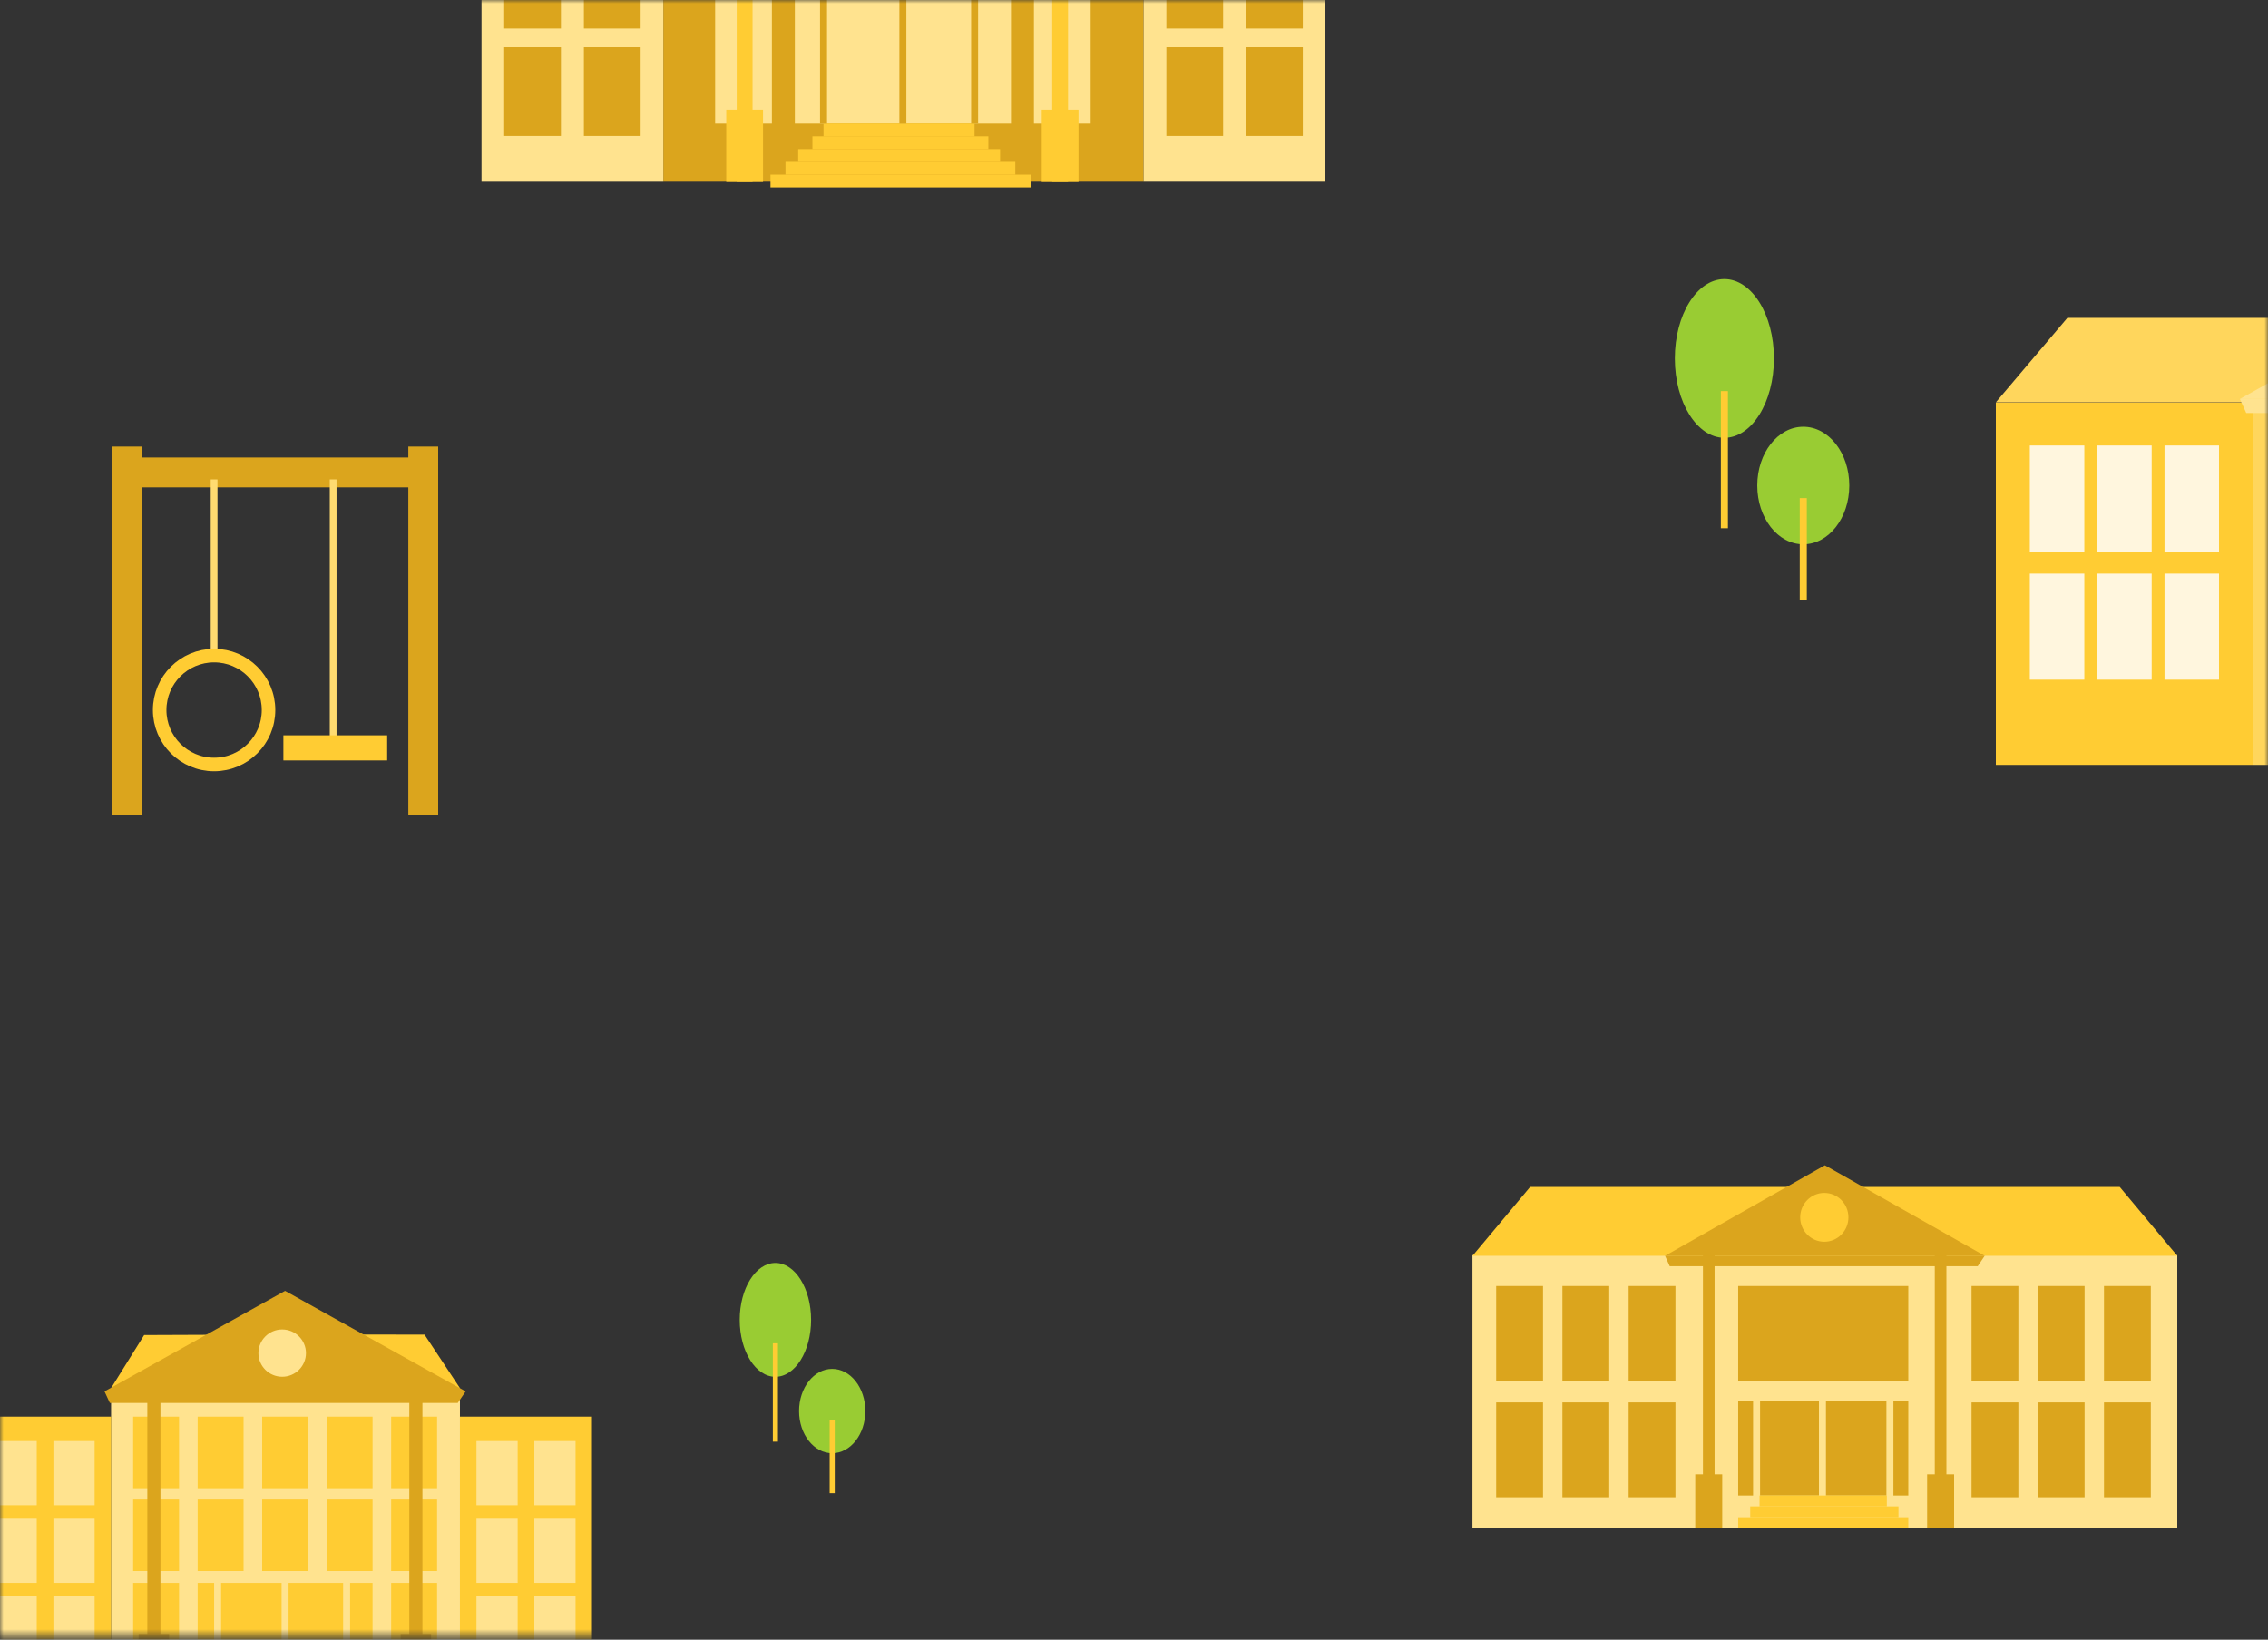 <svg width="325" height="235" viewBox="0 0 325 235" fill="none" xmlns="http://www.w3.org/2000/svg">
<rect x="0" y="0" width="325" height="235" fill="#333333" stroke="none"/>
<mask id="mask0" mask-type="alpha" maskUnits="userSpaceOnUse" x="0" y="0" width="325" height="235">
<path d="M0 0H325V234.5H0V0Z" fill="#FFF6DE"/>
</mask>
<g mask="url(#mask0)">
<g clip-path="url(#clip0)">
<path d="M20.28 64H16V116.85H20.28V64Z" fill="#DBA51D"/>
<path d="M62.79 64H58.51V116.85H62.79V64Z" fill="#DBA51D"/>
<path d="M62.46 69.85V65.57H16.34V69.85H62.46Z" fill="#DBA51D"/>
<path d="M30.68 68.71V93.96" stroke="#FFDB70" stroke-width="0.97" stroke-miterlimit="10"/>
<path d="M47.74 68.71V106.58" stroke="#FFDB70" stroke-width="0.97" stroke-miterlimit="10"/>
<path d="M55.48 105.38H40.61V108.98H55.48V105.38Z" fill="#FFCC33"/>
<path d="M30.68 109.56C34.988 109.56 38.48 106.068 38.48 101.76C38.48 97.452 34.988 93.96 30.68 93.96C26.372 93.96 22.88 97.452 22.88 101.76C22.88 106.068 26.372 109.56 30.68 109.56Z" stroke="#FFCC33" stroke-width="1.94" stroke-miterlimit="10"/>
</g>
<g clip-path="url(#clip1)">
<g opacity="0.1">
<g opacity="0.1">
<g opacity="0.1">
<path opacity="0.1" d="M216.35 -16.49L197.32 -27.47L178.18 -38.52L167.29 -37.48L150.81 -47L142.92 -45.65L104.19 -23.14L122.67 -12.48L129.08 -8.78L129.05 -8.76L130.11 -8.15L131.72 -7.22L132.78 -6.61L132.81 -6.62L133.57 -6.18L132.99 -5.85L159.53 9.47L160.11 9.14L161.14 9.73L161.11 9.75L162.18 10.37L163.79 11.29L164.85 11.91L164.87 11.89L171.5 15.72L189.98 26.39L228.71 3.88L231.01 -0.69L214.54 -10.2L214.22 -9.11L216.35 -16.49Z" fill="#FFCC33"/>
</g>
</g>
</g>
<path d="M163.88 -34.57H95.05V26.04H163.88V-34.57Z" fill="#DBA51D"/>
<path d="M189.93 -28.9H163.88V26.04H189.93V-28.9Z" fill="#FFE38F"/>
<path d="M95.05 -28.9H69V26.04H95.05V-28.9Z" fill="#FFE38F"/>
<path d="M110.61 -0.83H102.48V17.72H110.61V-0.83Z" fill="#FFE38F"/>
<path d="M144.87 -0.83H113.9V17.72H144.87V-0.83Z" fill="#FFE38F"/>
<path d="M156.29 -0.83H148.16V17.72H156.29V-0.83Z" fill="#FFE38F"/>
<path d="M80.38 -8.65H72.25V4.08H80.38V-8.65Z" fill="#DBA51D"/>
<path d="M91.8 -8.65H83.67V4.08H91.8V-8.65Z" fill="#DBA51D"/>
<path d="M80.38 6.76H72.25V19.49H80.38V6.76Z" fill="#DBA51D"/>
<path d="M91.8 6.76H83.67V19.49H91.8V6.76Z" fill="#DBA51D"/>
<path d="M175.27 -8.65H167.14V4.08H175.27V-8.65Z" fill="#DBA51D"/>
<path d="M186.69 -8.65H178.56V4.08H186.69V-8.65Z" fill="#DBA51D"/>
<path d="M175.27 6.76H167.14V19.49H175.27V6.76Z" fill="#DBA51D"/>
<path d="M186.69 6.76H178.56V19.49H186.69V6.76Z" fill="#DBA51D"/>
<path d="M107.84 -26.48H105.57V26.07H107.84V-26.48Z" fill="#FFCC33"/>
<path d="M153.05 -26.48H150.78V26.07H153.05V-26.48Z" fill="#FFCC33"/>
<path d="M109.34 15.72H104.07V26.08H109.34V15.72Z" fill="#FFCC33"/>
<path d="M154.55 15.72H149.28V26.08H154.55V15.72Z" fill="#FFCC33"/>
<path d="M139.65 17.72H118.01V19.55H139.65V17.72Z" fill="#FFCC33"/>
<path d="M141.63 19.54H116.42V21.37H141.63V19.54Z" fill="#FFCC33"/>
<path d="M143.31 21.37H114.38V23.2H143.31V21.37Z" fill="#FFCC33"/>
<path d="M145.49 23.2H112.56V25.03H145.49V23.2Z" fill="#FFCC33"/>
<path d="M147.81 25.03H110.41V26.86H147.81V25.03Z" fill="#FFCC33"/>
<path d="M129.38 -1.43V17.72" stroke="#DBA51D" stroke-miterlimit="10"/>
<path d="M118.01 -1.43V17.72" stroke="#DBA51D" stroke-miterlimit="10"/>
<path d="M139.66 -1.43V17.72" stroke="#DBA51D" stroke-miterlimit="10"/>
</g>
<path opacity="0.1" d="M454.51 88.1L361 34.11L324.4 55.38L350.54 70.47L353.38 72.11L354.44 72.72L356.05 73.65L357.12 74.26L360.69 76.33L381.22 88.18L385.45 90.62L386.51 91.23L388.12 92.16L389.18 92.77L391.78 94.28L417.92 109.37L454.51 88.1Z" fill="#FFCC33"/>
<path d="M380.98 51.49H322.85V109.62H380.98V51.49Z" fill="#FFD65C"/>
<path d="M322.85 57.7H286V109.62H322.85V57.7Z" fill="#FFCC33"/>
<path d="M298.68 63.85H290.87V79.05H298.68V63.85Z" fill="#FFF6DE"/>
<path d="M308.33 63.85H300.52V79.05H308.33V63.85Z" fill="#FFF6DE"/>
<path d="M317.98 63.85H310.17V79.05H317.98V63.85Z" fill="#FFF6DE"/>
<path d="M298.68 82.21H290.87V97.41H298.68V82.21Z" fill="#FFF6DE"/>
<path d="M308.33 82.21H300.52V97.41H308.33V82.21Z" fill="#FFF6DE"/>
<path d="M317.98 82.21H310.17V97.41H317.98V82.21Z" fill="#FFF6DE"/>
<path d="M417.82 57.66L407.57 45.56H296.25L286 57.66H417.82Z" fill="#FFD65C"/>
<path d="M352.12 39.75L320.97 57.18H383.28L352.12 39.75Z" fill="#FFE38F"/>
<path d="M381.92 59.19H321.88L320.97 57.18H383.28L381.92 59.19Z" fill="#FFE38F"/>
<path d="M312 179.888H211V219H312V179.888Z" fill="#FFE38F"/>
<path d="M312 179.978L303.751 170.108H219.265L211.008 179.978H312Z" fill="#FFCC33"/>
<path d="M261.5 167L238.598 179.978H284.402L261.5 167Z" fill="#DBA51D"/>
<path d="M245.695 179.888H244.028V219H245.695V179.888Z" fill="#DBA51D"/>
<path d="M278.916 179.888H277.249V219H278.916V179.888Z" fill="#DBA51D"/>
<path d="M221.11 184.309H214.399V197.898H221.11V184.309Z" fill="#DBA51D"/>
<path d="M230.599 184.309H223.889V197.898H230.599V184.309Z" fill="#DBA51D"/>
<path d="M240.088 184.309H233.378V197.898H240.088V184.309Z" fill="#DBA51D"/>
<path d="M273.454 184.309H249.078V197.898H273.454V184.309Z" fill="#DBA51D"/>
<path d="M273.454 200.737H249.078V214.326H273.454V200.737Z" fill="#DBA51D"/>
<path d="M221.11 200.99H214.399V214.579H221.11V200.99Z" fill="#DBA51D"/>
<path d="M230.599 200.99H223.889V214.579H230.599V200.99Z" fill="#DBA51D"/>
<path d="M240.088 200.99H233.378V214.579H240.088V200.99Z" fill="#DBA51D"/>
<path d="M289.227 184.309H282.517V197.898H289.227V184.309Z" fill="#DBA51D"/>
<path d="M298.716 184.309H292.006V197.898H298.716V184.309Z" fill="#DBA51D"/>
<path d="M308.206 184.309H301.496V197.898H308.206V184.309Z" fill="#DBA51D"/>
<path d="M289.227 200.99H282.517V214.579H289.227V200.99Z" fill="#DBA51D"/>
<path d="M298.716 200.99H292.006V214.579H298.716V200.99Z" fill="#DBA51D"/>
<path d="M308.206 200.99H301.496V214.579H308.206V200.99Z" fill="#DBA51D"/>
<path d="M283.403 181.47H239.267L238.598 179.978H284.402L283.403 181.47Z" fill="#DBA51D"/>
<path d="M246.791 211.292H242.924V219H246.791V211.292Z" fill="#DBA51D"/>
<path d="M280.02 211.292H276.153V219H280.02V211.292Z" fill="#DBA51D"/>
<path d="M261.154 199.44V215.631" stroke="#FFE38F" stroke-miterlimit="10"/>
<path d="M251.713 199.44V215.631" stroke="#FFE38F" stroke-miterlimit="10"/>
<path d="M270.82 199.44V215.631" stroke="#FFE38F" stroke-miterlimit="10"/>
<path d="M270.377 214.326H252.14V215.884H270.377V214.326Z" fill="#FFCC33"/>
<path d="M272.045 215.884H250.802V217.442H272.045V215.884Z" fill="#FFCC33"/>
<path d="M273.454 217.442H249.078V219H273.454V217.442Z" fill="#FFCC33"/>
<path d="M261.419 177.963C263.328 177.963 264.875 176.396 264.875 174.464C264.875 172.531 263.328 170.964 261.419 170.964C259.511 170.964 257.964 172.531 257.964 174.464C257.964 176.396 259.511 177.963 261.419 177.963Z" fill="#FFCC33"/>
<g opacity="0.1">
<g opacity="0.1">
<g opacity="0.1">
<path opacity="0.1" d="M94.582 201.438L82.09 199.408L75.764 195.802L67.107 196.973L66.017 196.792L65.378 197.775L65.516 197.854L64.115 198.664L50.693 190.954L22.572 207.212L35.993 214.921L38.79 216.533L39.676 217.038L41.012 217.804L41.891 218.31L43.59 219.286L63.773 230.883L65.422 231.829L66.308 232.335L67.644 233.108L68.523 233.614L71.457 235.298L84.879 243L113 226.742L99.579 219.033L101.3 218.043L102.731 217.884L102.469 217.364L102.484 217.356L104.307 212.147L98.126 208.592L94.582 201.438Z" fill="#FFCC33"/>
</g>
</g>
</g>
<path d="M15.919 198.938H65.909L60.832 191.272L40.896 191.257L20.655 191.337L15.919 198.938Z" fill="#FFCC33"/>
<path d="M65.909 198.938H15.919V242.733H65.909V198.938Z" fill="#FFE38F"/>
<path d="M84.828 203.028H65.909V242.725H84.828V203.028Z" fill="#FFCC33"/>
<path d="M15.919 203.028H-3V242.725H15.919V203.028Z" fill="#FFCC33"/>
<path d="M25.659 203.028H19.079V213.281H25.659V203.028Z" fill="#FFCC33"/>
<path d="M34.904 203.028H28.324V213.281H34.904V203.028Z" fill="#FFCC33"/>
<path d="M44.15 203.028H37.569V213.281H44.15V203.028Z" fill="#FFCC33"/>
<path d="M53.388 203.028H46.808V213.281H53.388V203.028Z" fill="#FFCC33"/>
<path d="M62.633 203.028H56.053V213.281H62.633V203.028Z" fill="#FFCC33"/>
<path d="M25.659 214.907H19.079V225.16H25.659V214.907Z" fill="#FFCC33"/>
<path d="M34.904 214.907H28.324V225.16H34.904V214.907Z" fill="#FFCC33"/>
<path d="M44.15 214.907H37.569V225.16H44.15V214.907Z" fill="#FFCC33"/>
<path d="M53.388 214.907H46.808V225.16H53.388V214.907Z" fill="#FFCC33"/>
<path d="M62.633 214.907H56.053V225.16H62.633V214.907Z" fill="#FFCC33"/>
<path d="M25.659 226.858H19.079V237.111H25.659V226.858Z" fill="#FFCC33"/>
<path d="M53.388 226.858H28.324V237.111H53.388V226.858Z" fill="#FFCC33"/>
<path d="M62.633 226.858H56.053V237.111H62.633V226.858Z" fill="#FFCC33"/>
<path d="M5.265 206.525H-0.64V215.723H5.265V206.525Z" fill="#FFE38F"/>
<path d="M13.559 206.525H7.654V215.723H13.559V206.525Z" fill="#FFE38F"/>
<path d="M5.265 217.66H-0.64V226.858H5.265V217.66Z" fill="#FFE38F"/>
<path d="M13.559 217.66H7.654V226.858H13.559V217.66Z" fill="#FFE38F"/>
<path d="M5.265 228.802H-0.64V238H5.265V228.802Z" fill="#FFE38F"/>
<path d="M13.559 228.802H7.654V238H13.559V228.802Z" fill="#FFE38F"/>
<path d="M74.181 206.525H68.276V215.723H74.181V206.525Z" fill="#FFE38F"/>
<path d="M82.475 206.525H76.57V215.723H82.475V206.525Z" fill="#FFE38F"/>
<path d="M74.181 217.66H68.276V226.858H74.181V217.66Z" fill="#FFE38F"/>
<path d="M82.475 217.66H76.57V226.858H82.475V217.66Z" fill="#FFE38F"/>
<path d="M74.181 228.802H68.276V238H74.181V228.802Z" fill="#FFE38F"/>
<path d="M82.475 228.802H76.57V238H82.475V228.802Z" fill="#FFE38F"/>
<path d="M40.852 185L14.975 199.408H66.729L40.852 185Z" fill="#DBA51D"/>
<path d="M22.993 199.307H21.112V242.733H22.993V199.307Z" fill="#DBA51D"/>
<path d="M60.534 199.307H58.653V242.733H60.534V199.307Z" fill="#DBA51D"/>
<path d="M24.235 234.17H19.863V242.733H24.235V234.17Z" fill="#DBA51D"/>
<path d="M61.776 234.17H57.404V242.733H61.776V234.17Z" fill="#DBA51D"/>
<path d="M65.596 201.063H15.738L14.975 199.408H66.729L65.596 201.063Z" fill="#DBA51D"/>
<path d="M40.438 197.312C42.319 197.312 43.844 195.795 43.844 193.924C43.844 192.052 42.319 190.535 40.438 190.535C38.557 190.535 37.032 192.052 37.032 193.924C37.032 195.795 38.557 197.312 40.438 197.312Z" fill="#FFE38F"/>
<path d="M40.852 226.576V237.111" stroke="#FFE38F" stroke-miterlimit="10"/>
<path d="M31.186 226.721V237.248" stroke="#FFE38F" stroke-miterlimit="10"/>
<path d="M49.669 226.721V237.248" stroke="#FFE38F" stroke-miterlimit="10"/>
<g clip-path="url(#clip2)">
<path d="M247.101 62.748C251.023 62.748 254.203 57.656 254.203 51.374C254.203 45.092 251.023 40 247.101 40C243.179 40 240 45.092 240 51.374C240 57.656 243.179 62.748 247.101 62.748Z" fill="#99CC33"/>
<path d="M247.609 56.053H246.594V75.706H247.609V56.053Z" fill="#FFCC33"/>
<path d="M258.406 78.009C262.048 78.009 265 74.239 265 69.587C265 64.935 262.048 61.164 258.406 61.164C254.764 61.164 251.812 64.935 251.812 69.587C251.812 74.239 254.764 78.009 258.406 78.009Z" fill="#99CC33"/>
<path d="M258.913 71.386H257.899V86H258.913V71.386Z" fill="#FFCC33"/>
</g>
<g clip-path="url(#clip3)">
<path d="M111.113 197.319C113.937 197.319 116.226 193.666 116.226 189.16C116.226 184.653 113.937 181 111.113 181C108.289 181 106 184.653 106 189.16C106 193.666 108.289 197.319 111.113 197.319Z" fill="#99CC33"/>
<path d="M111.478 192.516H110.748V206.615H111.478V192.516Z" fill="#FFCC33"/>
<path d="M119.252 208.268C121.874 208.268 124 205.562 124 202.225C124 198.888 121.874 196.183 119.252 196.183C116.63 196.183 114.504 198.888 114.504 202.225C114.504 205.562 116.63 208.268 119.252 208.268Z" fill="#99CC33"/>
<path d="M119.617 203.516H118.887V214H119.617V203.516Z" fill="#FFCC33"/>
</g>
</g>
<defs>
<clipPath id="clip0">
<rect width="46.79" height="52.85" fill="white" transform="translate(16 64)"/>
</clipPath>
<clipPath id="clip1">
<rect width="162.01" height="73.86" fill="white" transform="translate(69 -47)"/>
</clipPath>
<clipPath id="clip2">
<rect width="25" height="46" fill="white" transform="translate(240 40)"/>
</clipPath>
<clipPath id="clip3">
<rect width="18" height="33" fill="white" transform="translate(106 181)"/>
</clipPath>
</defs>
</svg>
